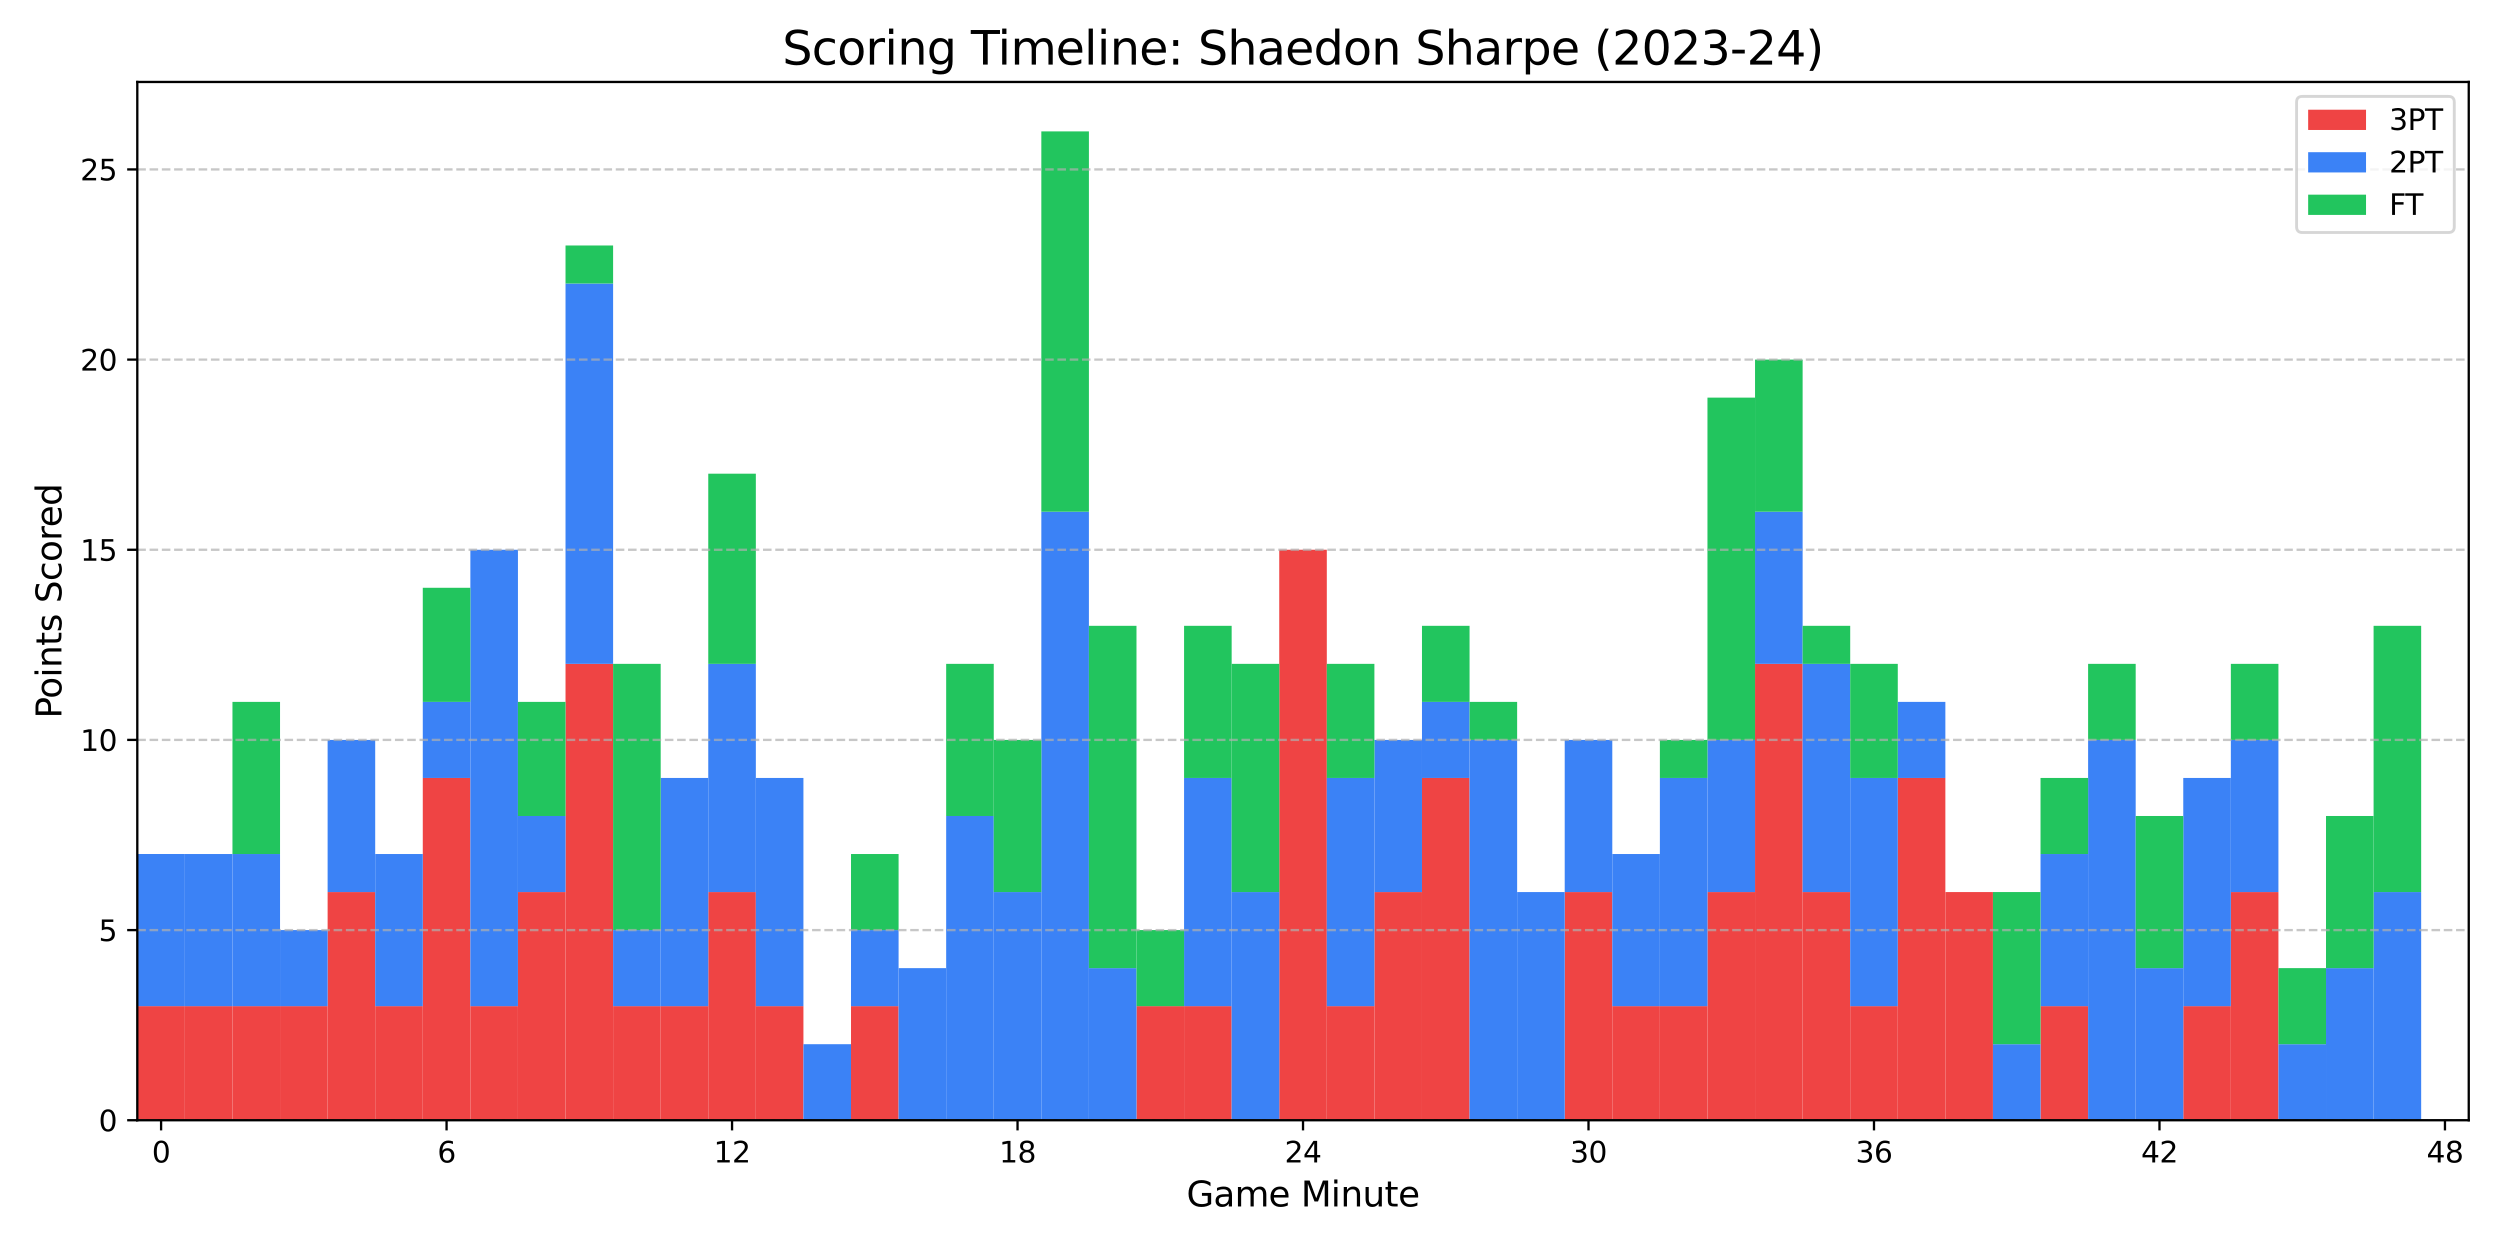 <?xml version="1.0" encoding="utf-8" standalone="no"?>
<!DOCTYPE svg PUBLIC "-//W3C//DTD SVG 1.1//EN"
  "http://www.w3.org/Graphics/SVG/1.1/DTD/svg11.dtd">
<svg xmlns:xlink="http://www.w3.org/1999/xlink" width="864pt" height="432pt" viewBox="0 0 864 432" xmlns="http://www.w3.org/2000/svg" version="1.1">
 <defs>
  <style type="text/css">*{stroke-linejoin: round; stroke-linecap: butt}</style>
 </defs>
 <g id="figure_1">
  <g id="patch_1">
   <path d="M 0 432 
L 864 432 
L 864 0 
L 0 0 
z
" style="fill: #ffffff"/>
  </g>
  <g id="axes_1">
   <g id="patch_2">
    <path d="M 47.45 387.16 
L 853.2 387.16 
L 853.2 28.32 
L 47.45 28.32 
z
" style="fill: #ffffff"/>
   </g>
   <g id="patch_3">
    <path d="M 47.45 387.16 
L 63.894 387.16 
L 63.894 347.727 
L 47.45 347.727 
z
" clip-path="url(#pdfec494633)" style="fill: #ef4444"/>
   </g>
   <g id="patch_4">
    <path d="M 63.894 387.16 
L 80.338 387.16 
L 80.338 347.727 
L 63.894 347.727 
z
" clip-path="url(#pdfec494633)" style="fill: #ef4444"/>
   </g>
   <g id="patch_5">
    <path d="M 80.338 387.16 
L 96.782 387.16 
L 96.782 347.727 
L 80.338 347.727 
z
" clip-path="url(#pdfec494633)" style="fill: #ef4444"/>
   </g>
   <g id="patch_6">
    <path d="M 96.782 387.16 
L 113.226 387.16 
L 113.226 347.727 
L 96.782 347.727 
z
" clip-path="url(#pdfec494633)" style="fill: #ef4444"/>
   </g>
   <g id="patch_7">
    <path d="M 113.226 387.16 
L 129.669 387.16 
L 129.669 308.294 
L 113.226 308.294 
z
" clip-path="url(#pdfec494633)" style="fill: #ef4444"/>
   </g>
   <g id="patch_8">
    <path d="M 129.669 387.16 
L 146.113 387.16 
L 146.113 347.727 
L 129.669 347.727 
z
" clip-path="url(#pdfec494633)" style="fill: #ef4444"/>
   </g>
   <g id="patch_9">
    <path d="M 146.113 387.16 
L 162.557 387.16 
L 162.557 268.861 
L 146.113 268.861 
z
" clip-path="url(#pdfec494633)" style="fill: #ef4444"/>
   </g>
   <g id="patch_10">
    <path d="M 162.557 387.16 
L 179.001 387.16 
L 179.001 347.727 
L 162.557 347.727 
z
" clip-path="url(#pdfec494633)" style="fill: #ef4444"/>
   </g>
   <g id="patch_11">
    <path d="M 179.001 387.16 
L 195.445 387.16 
L 195.445 308.294 
L 179.001 308.294 
z
" clip-path="url(#pdfec494633)" style="fill: #ef4444"/>
   </g>
   <g id="patch_12">
    <path d="M 195.445 387.16 
L 211.889 387.16 
L 211.889 229.428 
L 195.445 229.428 
z
" clip-path="url(#pdfec494633)" style="fill: #ef4444"/>
   </g>
   <g id="patch_13">
    <path d="M 211.889 387.16 
L 228.333 387.16 
L 228.333 347.727 
L 211.889 347.727 
z
" clip-path="url(#pdfec494633)" style="fill: #ef4444"/>
   </g>
   <g id="patch_14">
    <path d="M 228.333 387.16 
L 244.777 387.16 
L 244.777 347.727 
L 228.333 347.727 
z
" clip-path="url(#pdfec494633)" style="fill: #ef4444"/>
   </g>
   <g id="patch_15">
    <path d="M 244.777 387.16 
L 261.22 387.16 
L 261.22 308.294 
L 244.777 308.294 
z
" clip-path="url(#pdfec494633)" style="fill: #ef4444"/>
   </g>
   <g id="patch_16">
    <path d="M 261.22 387.16 
L 277.664 387.16 
L 277.664 347.727 
L 261.22 347.727 
z
" clip-path="url(#pdfec494633)" style="fill: #ef4444"/>
   </g>
   <g id="patch_17">
    <path d="M 277.664 387.16 
L 294.108 387.16 
L 294.108 387.16 
L 277.664 387.16 
z
" clip-path="url(#pdfec494633)" style="fill: #ef4444"/>
   </g>
   <g id="patch_18">
    <path d="M 294.108 387.16 
L 310.552 387.16 
L 310.552 347.727 
L 294.108 347.727 
z
" clip-path="url(#pdfec494633)" style="fill: #ef4444"/>
   </g>
   <g id="patch_19">
    <path d="M 310.552 387.16 
L 326.996 387.16 
L 326.996 387.16 
L 310.552 387.16 
z
" clip-path="url(#pdfec494633)" style="fill: #ef4444"/>
   </g>
   <g id="patch_20">
    <path d="M 326.996 387.16 
L 343.44 387.16 
L 343.44 387.16 
L 326.996 387.16 
z
" clip-path="url(#pdfec494633)" style="fill: #ef4444"/>
   </g>
   <g id="patch_21">
    <path d="M 343.44 387.16 
L 359.884 387.16 
L 359.884 387.16 
L 343.44 387.16 
z
" clip-path="url(#pdfec494633)" style="fill: #ef4444"/>
   </g>
   <g id="patch_22">
    <path d="M 359.884 387.16 
L 376.328 387.16 
L 376.328 387.16 
L 359.884 387.16 
z
" clip-path="url(#pdfec494633)" style="fill: #ef4444"/>
   </g>
   <g id="patch_23">
    <path d="M 376.328 387.16 
L 392.771 387.16 
L 392.771 387.16 
L 376.328 387.16 
z
" clip-path="url(#pdfec494633)" style="fill: #ef4444"/>
   </g>
   <g id="patch_24">
    <path d="M 392.771 387.16 
L 409.215 387.16 
L 409.215 347.727 
L 392.771 347.727 
z
" clip-path="url(#pdfec494633)" style="fill: #ef4444"/>
   </g>
   <g id="patch_25">
    <path d="M 409.215 387.16 
L 425.659 387.16 
L 425.659 347.727 
L 409.215 347.727 
z
" clip-path="url(#pdfec494633)" style="fill: #ef4444"/>
   </g>
   <g id="patch_26">
    <path d="M 425.659 387.16 
L 442.103 387.16 
L 442.103 387.16 
L 425.659 387.16 
z
" clip-path="url(#pdfec494633)" style="fill: #ef4444"/>
   </g>
   <g id="patch_27">
    <path d="M 442.103 387.16 
L 458.547 387.16 
L 458.547 189.995 
L 442.103 189.995 
z
" clip-path="url(#pdfec494633)" style="fill: #ef4444"/>
   </g>
   <g id="patch_28">
    <path d="M 458.547 387.16 
L 474.991 387.16 
L 474.991 347.727 
L 458.547 347.727 
z
" clip-path="url(#pdfec494633)" style="fill: #ef4444"/>
   </g>
   <g id="patch_29">
    <path d="M 474.991 387.16 
L 491.435 387.16 
L 491.435 308.294 
L 474.991 308.294 
z
" clip-path="url(#pdfec494633)" style="fill: #ef4444"/>
   </g>
   <g id="patch_30">
    <path d="M 491.435 387.16 
L 507.879 387.16 
L 507.879 268.861 
L 491.435 268.861 
z
" clip-path="url(#pdfec494633)" style="fill: #ef4444"/>
   </g>
   <g id="patch_31">
    <path d="M 507.879 387.16 
L 524.322 387.16 
L 524.322 387.16 
L 507.879 387.16 
z
" clip-path="url(#pdfec494633)" style="fill: #ef4444"/>
   </g>
   <g id="patch_32">
    <path d="M 524.322 387.16 
L 540.766 387.16 
L 540.766 387.16 
L 524.322 387.16 
z
" clip-path="url(#pdfec494633)" style="fill: #ef4444"/>
   </g>
   <g id="patch_33">
    <path d="M 540.766 387.16 
L 557.21 387.16 
L 557.21 308.294 
L 540.766 308.294 
z
" clip-path="url(#pdfec494633)" style="fill: #ef4444"/>
   </g>
   <g id="patch_34">
    <path d="M 557.21 387.16 
L 573.654 387.16 
L 573.654 347.727 
L 557.21 347.727 
z
" clip-path="url(#pdfec494633)" style="fill: #ef4444"/>
   </g>
   <g id="patch_35">
    <path d="M 573.654 387.16 
L 590.098 387.16 
L 590.098 347.727 
L 573.654 347.727 
z
" clip-path="url(#pdfec494633)" style="fill: #ef4444"/>
   </g>
   <g id="patch_36">
    <path d="M 590.098 387.16 
L 606.542 387.16 
L 606.542 308.294 
L 590.098 308.294 
z
" clip-path="url(#pdfec494633)" style="fill: #ef4444"/>
   </g>
   <g id="patch_37">
    <path d="M 606.542 387.16 
L 622.986 387.16 
L 622.986 229.428 
L 606.542 229.428 
z
" clip-path="url(#pdfec494633)" style="fill: #ef4444"/>
   </g>
   <g id="patch_38">
    <path d="M 622.986 387.16 
L 639.43 387.16 
L 639.43 308.294 
L 622.986 308.294 
z
" clip-path="url(#pdfec494633)" style="fill: #ef4444"/>
   </g>
   <g id="patch_39">
    <path d="M 639.43 387.16 
L 655.873 387.16 
L 655.873 347.727 
L 639.43 347.727 
z
" clip-path="url(#pdfec494633)" style="fill: #ef4444"/>
   </g>
   <g id="patch_40">
    <path d="M 655.873 387.16 
L 672.317 387.16 
L 672.317 268.861 
L 655.873 268.861 
z
" clip-path="url(#pdfec494633)" style="fill: #ef4444"/>
   </g>
   <g id="patch_41">
    <path d="M 672.317 387.16 
L 688.761 387.16 
L 688.761 308.294 
L 672.317 308.294 
z
" clip-path="url(#pdfec494633)" style="fill: #ef4444"/>
   </g>
   <g id="patch_42">
    <path d="M 688.761 387.16 
L 705.205 387.16 
L 705.205 387.16 
L 688.761 387.16 
z
" clip-path="url(#pdfec494633)" style="fill: #ef4444"/>
   </g>
   <g id="patch_43">
    <path d="M 705.205 387.16 
L 721.649 387.16 
L 721.649 347.727 
L 705.205 347.727 
z
" clip-path="url(#pdfec494633)" style="fill: #ef4444"/>
   </g>
   <g id="patch_44">
    <path d="M 721.649 387.16 
L 738.093 387.16 
L 738.093 387.16 
L 721.649 387.16 
z
" clip-path="url(#pdfec494633)" style="fill: #ef4444"/>
   </g>
   <g id="patch_45">
    <path d="M 738.093 387.16 
L 754.537 387.16 
L 754.537 387.16 
L 738.093 387.16 
z
" clip-path="url(#pdfec494633)" style="fill: #ef4444"/>
   </g>
   <g id="patch_46">
    <path d="M 754.537 387.16 
L 770.981 387.16 
L 770.981 347.727 
L 754.537 347.727 
z
" clip-path="url(#pdfec494633)" style="fill: #ef4444"/>
   </g>
   <g id="patch_47">
    <path d="M 770.981 387.16 
L 787.424 387.16 
L 787.424 308.294 
L 770.981 308.294 
z
" clip-path="url(#pdfec494633)" style="fill: #ef4444"/>
   </g>
   <g id="patch_48">
    <path d="M 787.424 387.16 
L 803.868 387.16 
L 803.868 387.16 
L 787.424 387.16 
z
" clip-path="url(#pdfec494633)" style="fill: #ef4444"/>
   </g>
   <g id="patch_49">
    <path d="M 803.868 387.16 
L 820.312 387.16 
L 820.312 387.16 
L 803.868 387.16 
z
" clip-path="url(#pdfec494633)" style="fill: #ef4444"/>
   </g>
   <g id="patch_50">
    <path d="M 820.312 387.16 
L 836.756 387.16 
L 836.756 387.16 
L 820.312 387.16 
z
" clip-path="url(#pdfec494633)" style="fill: #ef4444"/>
   </g>
   <g id="patch_51">
    <path d="M 47.45 347.727 
L 63.894 347.727 
L 63.894 295.15 
L 47.45 295.15 
z
" clip-path="url(#pdfec494633)" style="fill: #3b82f6"/>
   </g>
   <g id="patch_52">
    <path d="M 63.894 347.727 
L 80.338 347.727 
L 80.338 295.15 
L 63.894 295.15 
z
" clip-path="url(#pdfec494633)" style="fill: #3b82f6"/>
   </g>
   <g id="patch_53">
    <path d="M 80.338 347.727 
L 96.782 347.727 
L 96.782 295.15 
L 80.338 295.15 
z
" clip-path="url(#pdfec494633)" style="fill: #3b82f6"/>
   </g>
   <g id="patch_54">
    <path d="M 96.782 347.727 
L 113.226 347.727 
L 113.226 321.438 
L 96.782 321.438 
z
" clip-path="url(#pdfec494633)" style="fill: #3b82f6"/>
   </g>
   <g id="patch_55">
    <path d="M 113.226 308.294 
L 129.669 308.294 
L 129.669 255.717 
L 113.226 255.717 
z
" clip-path="url(#pdfec494633)" style="fill: #3b82f6"/>
   </g>
   <g id="patch_56">
    <path d="M 129.669 347.727 
L 146.113 347.727 
L 146.113 295.15 
L 129.669 295.15 
z
" clip-path="url(#pdfec494633)" style="fill: #3b82f6"/>
   </g>
   <g id="patch_57">
    <path d="M 146.113 268.861 
L 162.557 268.861 
L 162.557 242.572 
L 146.113 242.572 
z
" clip-path="url(#pdfec494633)" style="fill: #3b82f6"/>
   </g>
   <g id="patch_58">
    <path d="M 162.557 347.727 
L 179.001 347.727 
L 179.001 189.995 
L 162.557 189.995 
z
" clip-path="url(#pdfec494633)" style="fill: #3b82f6"/>
   </g>
   <g id="patch_59">
    <path d="M 179.001 308.294 
L 195.445 308.294 
L 195.445 282.005 
L 179.001 282.005 
z
" clip-path="url(#pdfec494633)" style="fill: #3b82f6"/>
   </g>
   <g id="patch_60">
    <path d="M 195.445 229.428 
L 211.889 229.428 
L 211.889 97.985 
L 195.445 97.985 
z
" clip-path="url(#pdfec494633)" style="fill: #3b82f6"/>
   </g>
   <g id="patch_61">
    <path d="M 211.889 347.727 
L 228.333 347.727 
L 228.333 321.438 
L 211.889 321.438 
z
" clip-path="url(#pdfec494633)" style="fill: #3b82f6"/>
   </g>
   <g id="patch_62">
    <path d="M 228.333 347.727 
L 244.777 347.727 
L 244.777 268.861 
L 228.333 268.861 
z
" clip-path="url(#pdfec494633)" style="fill: #3b82f6"/>
   </g>
   <g id="patch_63">
    <path d="M 244.777 308.294 
L 261.22 308.294 
L 261.22 229.428 
L 244.777 229.428 
z
" clip-path="url(#pdfec494633)" style="fill: #3b82f6"/>
   </g>
   <g id="patch_64">
    <path d="M 261.22 347.727 
L 277.664 347.727 
L 277.664 268.861 
L 261.22 268.861 
z
" clip-path="url(#pdfec494633)" style="fill: #3b82f6"/>
   </g>
   <g id="patch_65">
    <path d="M 277.664 387.16 
L 294.108 387.16 
L 294.108 360.871 
L 277.664 360.871 
z
" clip-path="url(#pdfec494633)" style="fill: #3b82f6"/>
   </g>
   <g id="patch_66">
    <path d="M 294.108 347.727 
L 310.552 347.727 
L 310.552 321.438 
L 294.108 321.438 
z
" clip-path="url(#pdfec494633)" style="fill: #3b82f6"/>
   </g>
   <g id="patch_67">
    <path d="M 310.552 387.16 
L 326.996 387.16 
L 326.996 334.583 
L 310.552 334.583 
z
" clip-path="url(#pdfec494633)" style="fill: #3b82f6"/>
   </g>
   <g id="patch_68">
    <path d="M 326.996 387.16 
L 343.44 387.16 
L 343.44 282.005 
L 326.996 282.005 
z
" clip-path="url(#pdfec494633)" style="fill: #3b82f6"/>
   </g>
   <g id="patch_69">
    <path d="M 343.44 387.16 
L 359.884 387.16 
L 359.884 308.294 
L 343.44 308.294 
z
" clip-path="url(#pdfec494633)" style="fill: #3b82f6"/>
   </g>
   <g id="patch_70">
    <path d="M 359.884 387.16 
L 376.328 387.16 
L 376.328 176.851 
L 359.884 176.851 
z
" clip-path="url(#pdfec494633)" style="fill: #3b82f6"/>
   </g>
   <g id="patch_71">
    <path d="M 376.328 387.16 
L 392.771 387.16 
L 392.771 334.583 
L 376.328 334.583 
z
" clip-path="url(#pdfec494633)" style="fill: #3b82f6"/>
   </g>
   <g id="patch_72">
    <path d="M 392.771 347.727 
L 409.215 347.727 
L 409.215 347.727 
L 392.771 347.727 
z
" clip-path="url(#pdfec494633)" style="fill: #3b82f6"/>
   </g>
   <g id="patch_73">
    <path d="M 409.215 347.727 
L 425.659 347.727 
L 425.659 268.861 
L 409.215 268.861 
z
" clip-path="url(#pdfec494633)" style="fill: #3b82f6"/>
   </g>
   <g id="patch_74">
    <path d="M 425.659 387.16 
L 442.103 387.16 
L 442.103 308.294 
L 425.659 308.294 
z
" clip-path="url(#pdfec494633)" style="fill: #3b82f6"/>
   </g>
   <g id="patch_75">
    <path d="M 442.103 189.995 
L 458.547 189.995 
L 458.547 189.995 
L 442.103 189.995 
z
" clip-path="url(#pdfec494633)" style="fill: #3b82f6"/>
   </g>
   <g id="patch_76">
    <path d="M 458.547 347.727 
L 474.991 347.727 
L 474.991 268.861 
L 458.547 268.861 
z
" clip-path="url(#pdfec494633)" style="fill: #3b82f6"/>
   </g>
   <g id="patch_77">
    <path d="M 474.991 308.294 
L 491.435 308.294 
L 491.435 255.717 
L 474.991 255.717 
z
" clip-path="url(#pdfec494633)" style="fill: #3b82f6"/>
   </g>
   <g id="patch_78">
    <path d="M 491.435 268.861 
L 507.879 268.861 
L 507.879 242.572 
L 491.435 242.572 
z
" clip-path="url(#pdfec494633)" style="fill: #3b82f6"/>
   </g>
   <g id="patch_79">
    <path d="M 507.879 387.16 
L 524.322 387.16 
L 524.322 255.717 
L 507.879 255.717 
z
" clip-path="url(#pdfec494633)" style="fill: #3b82f6"/>
   </g>
   <g id="patch_80">
    <path d="M 524.322 387.16 
L 540.766 387.16 
L 540.766 308.294 
L 524.322 308.294 
z
" clip-path="url(#pdfec494633)" style="fill: #3b82f6"/>
   </g>
   <g id="patch_81">
    <path d="M 540.766 308.294 
L 557.21 308.294 
L 557.21 255.717 
L 540.766 255.717 
z
" clip-path="url(#pdfec494633)" style="fill: #3b82f6"/>
   </g>
   <g id="patch_82">
    <path d="M 557.21 347.727 
L 573.654 347.727 
L 573.654 295.15 
L 557.21 295.15 
z
" clip-path="url(#pdfec494633)" style="fill: #3b82f6"/>
   </g>
   <g id="patch_83">
    <path d="M 573.654 347.727 
L 590.098 347.727 
L 590.098 268.861 
L 573.654 268.861 
z
" clip-path="url(#pdfec494633)" style="fill: #3b82f6"/>
   </g>
   <g id="patch_84">
    <path d="M 590.098 308.294 
L 606.542 308.294 
L 606.542 255.717 
L 590.098 255.717 
z
" clip-path="url(#pdfec494633)" style="fill: #3b82f6"/>
   </g>
   <g id="patch_85">
    <path d="M 606.542 229.428 
L 622.986 229.428 
L 622.986 176.851 
L 606.542 176.851 
z
" clip-path="url(#pdfec494633)" style="fill: #3b82f6"/>
   </g>
   <g id="patch_86">
    <path d="M 622.986 308.294 
L 639.43 308.294 
L 639.43 229.428 
L 622.986 229.428 
z
" clip-path="url(#pdfec494633)" style="fill: #3b82f6"/>
   </g>
   <g id="patch_87">
    <path d="M 639.43 347.727 
L 655.873 347.727 
L 655.873 268.861 
L 639.43 268.861 
z
" clip-path="url(#pdfec494633)" style="fill: #3b82f6"/>
   </g>
   <g id="patch_88">
    <path d="M 655.873 268.861 
L 672.317 268.861 
L 672.317 242.572 
L 655.873 242.572 
z
" clip-path="url(#pdfec494633)" style="fill: #3b82f6"/>
   </g>
   <g id="patch_89">
    <path d="M 672.317 308.294 
L 688.761 308.294 
L 688.761 308.294 
L 672.317 308.294 
z
" clip-path="url(#pdfec494633)" style="fill: #3b82f6"/>
   </g>
   <g id="patch_90">
    <path d="M 688.761 387.16 
L 705.205 387.16 
L 705.205 360.871 
L 688.761 360.871 
z
" clip-path="url(#pdfec494633)" style="fill: #3b82f6"/>
   </g>
   <g id="patch_91">
    <path d="M 705.205 347.727 
L 721.649 347.727 
L 721.649 295.15 
L 705.205 295.15 
z
" clip-path="url(#pdfec494633)" style="fill: #3b82f6"/>
   </g>
   <g id="patch_92">
    <path d="M 721.649 387.16 
L 738.093 387.16 
L 738.093 255.717 
L 721.649 255.717 
z
" clip-path="url(#pdfec494633)" style="fill: #3b82f6"/>
   </g>
   <g id="patch_93">
    <path d="M 738.093 387.16 
L 754.537 387.16 
L 754.537 334.583 
L 738.093 334.583 
z
" clip-path="url(#pdfec494633)" style="fill: #3b82f6"/>
   </g>
   <g id="patch_94">
    <path d="M 754.537 347.727 
L 770.981 347.727 
L 770.981 268.861 
L 754.537 268.861 
z
" clip-path="url(#pdfec494633)" style="fill: #3b82f6"/>
   </g>
   <g id="patch_95">
    <path d="M 770.981 308.294 
L 787.424 308.294 
L 787.424 255.717 
L 770.981 255.717 
z
" clip-path="url(#pdfec494633)" style="fill: #3b82f6"/>
   </g>
   <g id="patch_96">
    <path d="M 787.424 387.16 
L 803.868 387.16 
L 803.868 360.871 
L 787.424 360.871 
z
" clip-path="url(#pdfec494633)" style="fill: #3b82f6"/>
   </g>
   <g id="patch_97">
    <path d="M 803.868 387.16 
L 820.312 387.16 
L 820.312 334.583 
L 803.868 334.583 
z
" clip-path="url(#pdfec494633)" style="fill: #3b82f6"/>
   </g>
   <g id="patch_98">
    <path d="M 820.312 387.16 
L 836.756 387.16 
L 836.756 308.294 
L 820.312 308.294 
z
" clip-path="url(#pdfec494633)" style="fill: #3b82f6"/>
   </g>
   <g id="patch_99">
    <path d="M 47.45 295.15 
L 63.894 295.15 
L 63.894 295.15 
L 47.45 295.15 
z
" clip-path="url(#pdfec494633)" style="fill: #22c55e"/>
   </g>
   <g id="patch_100">
    <path d="M 63.894 295.15 
L 80.338 295.15 
L 80.338 295.15 
L 63.894 295.15 
z
" clip-path="url(#pdfec494633)" style="fill: #22c55e"/>
   </g>
   <g id="patch_101">
    <path d="M 80.338 295.15 
L 96.782 295.15 
L 96.782 242.572 
L 80.338 242.572 
z
" clip-path="url(#pdfec494633)" style="fill: #22c55e"/>
   </g>
   <g id="patch_102">
    <path d="M 96.782 321.438 
L 113.226 321.438 
L 113.226 321.438 
L 96.782 321.438 
z
" clip-path="url(#pdfec494633)" style="fill: #22c55e"/>
   </g>
   <g id="patch_103">
    <path d="M 113.226 255.717 
L 129.669 255.717 
L 129.669 255.717 
L 113.226 255.717 
z
" clip-path="url(#pdfec494633)" style="fill: #22c55e"/>
   </g>
   <g id="patch_104">
    <path d="M 129.669 295.15 
L 146.113 295.15 
L 146.113 295.15 
L 129.669 295.15 
z
" clip-path="url(#pdfec494633)" style="fill: #22c55e"/>
   </g>
   <g id="patch_105">
    <path d="M 146.113 242.572 
L 162.557 242.572 
L 162.557 203.139 
L 146.113 203.139 
z
" clip-path="url(#pdfec494633)" style="fill: #22c55e"/>
   </g>
   <g id="patch_106">
    <path d="M 162.557 189.995 
L 179.001 189.995 
L 179.001 189.995 
L 162.557 189.995 
z
" clip-path="url(#pdfec494633)" style="fill: #22c55e"/>
   </g>
   <g id="patch_107">
    <path d="M 179.001 282.005 
L 195.445 282.005 
L 195.445 242.572 
L 179.001 242.572 
z
" clip-path="url(#pdfec494633)" style="fill: #22c55e"/>
   </g>
   <g id="patch_108">
    <path d="M 195.445 97.985 
L 211.889 97.985 
L 211.889 84.841 
L 195.445 84.841 
z
" clip-path="url(#pdfec494633)" style="fill: #22c55e"/>
   </g>
   <g id="patch_109">
    <path d="M 211.889 321.438 
L 228.333 321.438 
L 228.333 229.428 
L 211.889 229.428 
z
" clip-path="url(#pdfec494633)" style="fill: #22c55e"/>
   </g>
   <g id="patch_110">
    <path d="M 228.333 268.861 
L 244.777 268.861 
L 244.777 268.861 
L 228.333 268.861 
z
" clip-path="url(#pdfec494633)" style="fill: #22c55e"/>
   </g>
   <g id="patch_111">
    <path d="M 244.777 229.428 
L 261.22 229.428 
L 261.22 163.707 
L 244.777 163.707 
z
" clip-path="url(#pdfec494633)" style="fill: #22c55e"/>
   </g>
   <g id="patch_112">
    <path d="M 261.22 268.861 
L 277.664 268.861 
L 277.664 268.861 
L 261.22 268.861 
z
" clip-path="url(#pdfec494633)" style="fill: #22c55e"/>
   </g>
   <g id="patch_113">
    <path d="M 277.664 360.871 
L 294.108 360.871 
L 294.108 360.871 
L 277.664 360.871 
z
" clip-path="url(#pdfec494633)" style="fill: #22c55e"/>
   </g>
   <g id="patch_114">
    <path d="M 294.108 321.438 
L 310.552 321.438 
L 310.552 295.15 
L 294.108 295.15 
z
" clip-path="url(#pdfec494633)" style="fill: #22c55e"/>
   </g>
   <g id="patch_115">
    <path d="M 310.552 334.583 
L 326.996 334.583 
L 326.996 334.583 
L 310.552 334.583 
z
" clip-path="url(#pdfec494633)" style="fill: #22c55e"/>
   </g>
   <g id="patch_116">
    <path d="M 326.996 282.005 
L 343.44 282.005 
L 343.44 229.428 
L 326.996 229.428 
z
" clip-path="url(#pdfec494633)" style="fill: #22c55e"/>
   </g>
   <g id="patch_117">
    <path d="M 343.44 308.294 
L 359.884 308.294 
L 359.884 255.717 
L 343.44 255.717 
z
" clip-path="url(#pdfec494633)" style="fill: #22c55e"/>
   </g>
   <g id="patch_118">
    <path d="M 359.884 176.851 
L 376.328 176.851 
L 376.328 45.408 
L 359.884 45.408 
z
" clip-path="url(#pdfec494633)" style="fill: #22c55e"/>
   </g>
   <g id="patch_119">
    <path d="M 376.328 334.583 
L 392.771 334.583 
L 392.771 216.284 
L 376.328 216.284 
z
" clip-path="url(#pdfec494633)" style="fill: #22c55e"/>
   </g>
   <g id="patch_120">
    <path d="M 392.771 347.727 
L 409.215 347.727 
L 409.215 321.438 
L 392.771 321.438 
z
" clip-path="url(#pdfec494633)" style="fill: #22c55e"/>
   </g>
   <g id="patch_121">
    <path d="M 409.215 268.861 
L 425.659 268.861 
L 425.659 216.284 
L 409.215 216.284 
z
" clip-path="url(#pdfec494633)" style="fill: #22c55e"/>
   </g>
   <g id="patch_122">
    <path d="M 425.659 308.294 
L 442.103 308.294 
L 442.103 229.428 
L 425.659 229.428 
z
" clip-path="url(#pdfec494633)" style="fill: #22c55e"/>
   </g>
   <g id="patch_123">
    <path d="M 442.103 189.995 
L 458.547 189.995 
L 458.547 189.995 
L 442.103 189.995 
z
" clip-path="url(#pdfec494633)" style="fill: #22c55e"/>
   </g>
   <g id="patch_124">
    <path d="M 458.547 268.861 
L 474.991 268.861 
L 474.991 229.428 
L 458.547 229.428 
z
" clip-path="url(#pdfec494633)" style="fill: #22c55e"/>
   </g>
   <g id="patch_125">
    <path d="M 474.991 255.717 
L 491.435 255.717 
L 491.435 255.717 
L 474.991 255.717 
z
" clip-path="url(#pdfec494633)" style="fill: #22c55e"/>
   </g>
   <g id="patch_126">
    <path d="M 491.435 242.572 
L 507.879 242.572 
L 507.879 216.284 
L 491.435 216.284 
z
" clip-path="url(#pdfec494633)" style="fill: #22c55e"/>
   </g>
   <g id="patch_127">
    <path d="M 507.879 255.717 
L 524.322 255.717 
L 524.322 242.572 
L 507.879 242.572 
z
" clip-path="url(#pdfec494633)" style="fill: #22c55e"/>
   </g>
   <g id="patch_128">
    <path d="M 524.322 308.294 
L 540.766 308.294 
L 540.766 308.294 
L 524.322 308.294 
z
" clip-path="url(#pdfec494633)" style="fill: #22c55e"/>
   </g>
   <g id="patch_129">
    <path d="M 540.766 255.717 
L 557.21 255.717 
L 557.21 255.717 
L 540.766 255.717 
z
" clip-path="url(#pdfec494633)" style="fill: #22c55e"/>
   </g>
   <g id="patch_130">
    <path d="M 557.21 295.15 
L 573.654 295.15 
L 573.654 295.15 
L 557.21 295.15 
z
" clip-path="url(#pdfec494633)" style="fill: #22c55e"/>
   </g>
   <g id="patch_131">
    <path d="M 573.654 268.861 
L 590.098 268.861 
L 590.098 255.717 
L 573.654 255.717 
z
" clip-path="url(#pdfec494633)" style="fill: #22c55e"/>
   </g>
   <g id="patch_132">
    <path d="M 590.098 255.717 
L 606.542 255.717 
L 606.542 137.418 
L 590.098 137.418 
z
" clip-path="url(#pdfec494633)" style="fill: #22c55e"/>
   </g>
   <g id="patch_133">
    <path d="M 606.542 176.851 
L 622.986 176.851 
L 622.986 124.274 
L 606.542 124.274 
z
" clip-path="url(#pdfec494633)" style="fill: #22c55e"/>
   </g>
   <g id="patch_134">
    <path d="M 622.986 229.428 
L 639.43 229.428 
L 639.43 216.284 
L 622.986 216.284 
z
" clip-path="url(#pdfec494633)" style="fill: #22c55e"/>
   </g>
   <g id="patch_135">
    <path d="M 639.43 268.861 
L 655.873 268.861 
L 655.873 229.428 
L 639.43 229.428 
z
" clip-path="url(#pdfec494633)" style="fill: #22c55e"/>
   </g>
   <g id="patch_136">
    <path d="M 655.873 242.572 
L 672.317 242.572 
L 672.317 242.572 
L 655.873 242.572 
z
" clip-path="url(#pdfec494633)" style="fill: #22c55e"/>
   </g>
   <g id="patch_137">
    <path d="M 672.317 308.294 
L 688.761 308.294 
L 688.761 308.294 
L 672.317 308.294 
z
" clip-path="url(#pdfec494633)" style="fill: #22c55e"/>
   </g>
   <g id="patch_138">
    <path d="M 688.761 360.871 
L 705.205 360.871 
L 705.205 308.294 
L 688.761 308.294 
z
" clip-path="url(#pdfec494633)" style="fill: #22c55e"/>
   </g>
   <g id="patch_139">
    <path d="M 705.205 295.15 
L 721.649 295.15 
L 721.649 268.861 
L 705.205 268.861 
z
" clip-path="url(#pdfec494633)" style="fill: #22c55e"/>
   </g>
   <g id="patch_140">
    <path d="M 721.649 255.717 
L 738.093 255.717 
L 738.093 229.428 
L 721.649 229.428 
z
" clip-path="url(#pdfec494633)" style="fill: #22c55e"/>
   </g>
   <g id="patch_141">
    <path d="M 738.093 334.583 
L 754.537 334.583 
L 754.537 282.005 
L 738.093 282.005 
z
" clip-path="url(#pdfec494633)" style="fill: #22c55e"/>
   </g>
   <g id="patch_142">
    <path d="M 754.537 268.861 
L 770.981 268.861 
L 770.981 268.861 
L 754.537 268.861 
z
" clip-path="url(#pdfec494633)" style="fill: #22c55e"/>
   </g>
   <g id="patch_143">
    <path d="M 770.981 255.717 
L 787.424 255.717 
L 787.424 229.428 
L 770.981 229.428 
z
" clip-path="url(#pdfec494633)" style="fill: #22c55e"/>
   </g>
   <g id="patch_144">
    <path d="M 787.424 360.871 
L 803.868 360.871 
L 803.868 334.583 
L 787.424 334.583 
z
" clip-path="url(#pdfec494633)" style="fill: #22c55e"/>
   </g>
   <g id="patch_145">
    <path d="M 803.868 334.583 
L 820.312 334.583 
L 820.312 282.005 
L 803.868 282.005 
z
" clip-path="url(#pdfec494633)" style="fill: #22c55e"/>
   </g>
   <g id="patch_146">
    <path d="M 820.312 308.294 
L 836.756 308.294 
L 836.756 216.284 
L 820.312 216.284 
z
" clip-path="url(#pdfec494633)" style="fill: #22c55e"/>
   </g>
   <g id="matplotlib.axis_1">
    <g id="xtick_1">
     <g id="line2d_1">
      <defs>
       <path id="mde6bfb5b78" d="M 0 0 
L 0 3.5 
" style="stroke: #000000; stroke-width: 0.8"/>
      </defs>
      <g>
       <use xlink:href="#mde6bfb5b78" x="55.672" y="387.16" style="stroke: #000000; stroke-width: 0.8"/>
      </g>
     </g>
     <g id="text_1">
      <!-- 0 -->
      <g transform="translate(52.491 401.758) scale(0.1 -0.1)">
       <defs>
        <path id="DejaVuSans-30" d="M 2034 4250 
Q 1547 4250 1301 3770 
Q 1056 3291 1056 2328 
Q 1056 1369 1301 889 
Q 1547 409 2034 409 
Q 2525 409 2770 889 
Q 3016 1369 3016 2328 
Q 3016 3291 2770 3770 
Q 2525 4250 2034 4250 
z
M 2034 4750 
Q 2819 4750 3233 4129 
Q 3647 3509 3647 2328 
Q 3647 1150 3233 529 
Q 2819 -91 2034 -91 
Q 1250 -91 836 529 
Q 422 1150 422 2328 
Q 422 3509 836 4129 
Q 1250 4750 2034 4750 
z
" transform="scale(0.016)"/>
       </defs>
       <use xlink:href="#DejaVuSans-30"/>
      </g>
     </g>
    </g>
    <g id="xtick_2">
     <g id="line2d_2">
      <g>
       <use xlink:href="#mde6bfb5b78" x="154.335" y="387.16" style="stroke: #000000; stroke-width: 0.8"/>
      </g>
     </g>
     <g id="text_2">
      <!-- 6 -->
      <g transform="translate(151.154 401.758) scale(0.1 -0.1)">
       <defs>
        <path id="DejaVuSans-36" d="M 2113 2584 
Q 1688 2584 1439 2293 
Q 1191 2003 1191 1497 
Q 1191 994 1439 701 
Q 1688 409 2113 409 
Q 2538 409 2786 701 
Q 3034 994 3034 1497 
Q 3034 2003 2786 2293 
Q 2538 2584 2113 2584 
z
M 3366 4563 
L 3366 3988 
Q 3128 4100 2886 4159 
Q 2644 4219 2406 4219 
Q 1781 4219 1451 3797 
Q 1122 3375 1075 2522 
Q 1259 2794 1537 2939 
Q 1816 3084 2150 3084 
Q 2853 3084 3261 2657 
Q 3669 2231 3669 1497 
Q 3669 778 3244 343 
Q 2819 -91 2113 -91 
Q 1303 -91 875 529 
Q 447 1150 447 2328 
Q 447 3434 972 4092 
Q 1497 4750 2381 4750 
Q 2619 4750 2861 4703 
Q 3103 4656 3366 4563 
z
" transform="scale(0.016)"/>
       </defs>
       <use xlink:href="#DejaVuSans-36"/>
      </g>
     </g>
    </g>
    <g id="xtick_3">
     <g id="line2d_3">
      <g>
       <use xlink:href="#mde6bfb5b78" x="252.998" y="387.16" style="stroke: #000000; stroke-width: 0.8"/>
      </g>
     </g>
     <g id="text_3">
      <!-- 12 -->
      <g transform="translate(246.636 401.758) scale(0.1 -0.1)">
       <defs>
        <path id="DejaVuSans-31" d="M 794 531 
L 1825 531 
L 1825 4091 
L 703 3866 
L 703 4441 
L 1819 4666 
L 2450 4666 
L 2450 531 
L 3481 531 
L 3481 0 
L 794 0 
L 794 531 
z
" transform="scale(0.016)"/>
        <path id="DejaVuSans-32" d="M 1228 531 
L 3431 531 
L 3431 0 
L 469 0 
L 469 531 
Q 828 903 1448 1529 
Q 2069 2156 2228 2338 
Q 2531 2678 2651 2914 
Q 2772 3150 2772 3378 
Q 2772 3750 2511 3984 
Q 2250 4219 1831 4219 
Q 1534 4219 1204 4116 
Q 875 4013 500 3803 
L 500 4441 
Q 881 4594 1212 4672 
Q 1544 4750 1819 4750 
Q 2544 4750 2975 4387 
Q 3406 4025 3406 3419 
Q 3406 3131 3298 2873 
Q 3191 2616 2906 2266 
Q 2828 2175 2409 1742 
Q 1991 1309 1228 531 
z
" transform="scale(0.016)"/>
       </defs>
       <use xlink:href="#DejaVuSans-31"/>
       <use xlink:href="#DejaVuSans-32" transform="translate(63.623 0)"/>
      </g>
     </g>
    </g>
    <g id="xtick_4">
     <g id="line2d_4">
      <g>
       <use xlink:href="#mde6bfb5b78" x="351.662" y="387.16" style="stroke: #000000; stroke-width: 0.8"/>
      </g>
     </g>
     <g id="text_4">
      <!-- 18 -->
      <g transform="translate(345.299 401.758) scale(0.1 -0.1)">
       <defs>
        <path id="DejaVuSans-38" d="M 2034 2216 
Q 1584 2216 1326 1975 
Q 1069 1734 1069 1313 
Q 1069 891 1326 650 
Q 1584 409 2034 409 
Q 2484 409 2743 651 
Q 3003 894 3003 1313 
Q 3003 1734 2745 1975 
Q 2488 2216 2034 2216 
z
M 1403 2484 
Q 997 2584 770 2862 
Q 544 3141 544 3541 
Q 544 4100 942 4425 
Q 1341 4750 2034 4750 
Q 2731 4750 3128 4425 
Q 3525 4100 3525 3541 
Q 3525 3141 3298 2862 
Q 3072 2584 2669 2484 
Q 3125 2378 3379 2068 
Q 3634 1759 3634 1313 
Q 3634 634 3220 271 
Q 2806 -91 2034 -91 
Q 1263 -91 848 271 
Q 434 634 434 1313 
Q 434 1759 690 2068 
Q 947 2378 1403 2484 
z
M 1172 3481 
Q 1172 3119 1398 2916 
Q 1625 2713 2034 2713 
Q 2441 2713 2670 2916 
Q 2900 3119 2900 3481 
Q 2900 3844 2670 4047 
Q 2441 4250 2034 4250 
Q 1625 4250 1398 4047 
Q 1172 3844 1172 3481 
z
" transform="scale(0.016)"/>
       </defs>
       <use xlink:href="#DejaVuSans-31"/>
       <use xlink:href="#DejaVuSans-38" transform="translate(63.623 0)"/>
      </g>
     </g>
    </g>
    <g id="xtick_5">
     <g id="line2d_5">
      <g>
       <use xlink:href="#mde6bfb5b78" x="450.325" y="387.16" style="stroke: #000000; stroke-width: 0.8"/>
      </g>
     </g>
     <g id="text_5">
      <!-- 24 -->
      <g transform="translate(443.962 401.758) scale(0.1 -0.1)">
       <defs>
        <path id="DejaVuSans-34" d="M 2419 4116 
L 825 1625 
L 2419 1625 
L 2419 4116 
z
M 2253 4666 
L 3047 4666 
L 3047 1625 
L 3713 1625 
L 3713 1100 
L 3047 1100 
L 3047 0 
L 2419 0 
L 2419 1100 
L 313 1100 
L 313 1709 
L 2253 4666 
z
" transform="scale(0.016)"/>
       </defs>
       <use xlink:href="#DejaVuSans-32"/>
       <use xlink:href="#DejaVuSans-34" transform="translate(63.623 0)"/>
      </g>
     </g>
    </g>
    <g id="xtick_6">
     <g id="line2d_6">
      <g>
       <use xlink:href="#mde6bfb5b78" x="548.988" y="387.16" style="stroke: #000000; stroke-width: 0.8"/>
      </g>
     </g>
     <g id="text_6">
      <!-- 30 -->
      <g transform="translate(542.626 401.758) scale(0.1 -0.1)">
       <defs>
        <path id="DejaVuSans-33" d="M 2597 2516 
Q 3050 2419 3304 2112 
Q 3559 1806 3559 1356 
Q 3559 666 3084 287 
Q 2609 -91 1734 -91 
Q 1441 -91 1130 -33 
Q 819 25 488 141 
L 488 750 
Q 750 597 1062 519 
Q 1375 441 1716 441 
Q 2309 441 2620 675 
Q 2931 909 2931 1356 
Q 2931 1769 2642 2001 
Q 2353 2234 1838 2234 
L 1294 2234 
L 1294 2753 
L 1863 2753 
Q 2328 2753 2575 2939 
Q 2822 3125 2822 3475 
Q 2822 3834 2567 4026 
Q 2313 4219 1838 4219 
Q 1578 4219 1281 4162 
Q 984 4106 628 3988 
L 628 4550 
Q 988 4650 1302 4700 
Q 1616 4750 1894 4750 
Q 2613 4750 3031 4423 
Q 3450 4097 3450 3541 
Q 3450 3153 3228 2886 
Q 3006 2619 2597 2516 
z
" transform="scale(0.016)"/>
       </defs>
       <use xlink:href="#DejaVuSans-33"/>
       <use xlink:href="#DejaVuSans-30" transform="translate(63.623 0)"/>
      </g>
     </g>
    </g>
    <g id="xtick_7">
     <g id="line2d_7">
      <g>
       <use xlink:href="#mde6bfb5b78" x="647.652" y="387.16" style="stroke: #000000; stroke-width: 0.8"/>
      </g>
     </g>
     <g id="text_7">
      <!-- 36 -->
      <g transform="translate(641.289 401.758) scale(0.1 -0.1)">
       <use xlink:href="#DejaVuSans-33"/>
       <use xlink:href="#DejaVuSans-36" transform="translate(63.623 0)"/>
      </g>
     </g>
    </g>
    <g id="xtick_8">
     <g id="line2d_8">
      <g>
       <use xlink:href="#mde6bfb5b78" x="746.315" y="387.16" style="stroke: #000000; stroke-width: 0.8"/>
      </g>
     </g>
     <g id="text_8">
      <!-- 42 -->
      <g transform="translate(739.952 401.758) scale(0.1 -0.1)">
       <use xlink:href="#DejaVuSans-34"/>
       <use xlink:href="#DejaVuSans-32" transform="translate(63.623 0)"/>
      </g>
     </g>
    </g>
    <g id="xtick_9">
     <g id="line2d_9">
      <g>
       <use xlink:href="#mde6bfb5b78" x="844.978" y="387.16" style="stroke: #000000; stroke-width: 0.8"/>
      </g>
     </g>
     <g id="text_9">
      <!-- 48 -->
      <g transform="translate(838.616 401.758) scale(0.1 -0.1)">
       <use xlink:href="#DejaVuSans-34"/>
       <use xlink:href="#DejaVuSans-38" transform="translate(63.623 0)"/>
      </g>
     </g>
    </g>
    <g id="text_10">
     <!-- Game Minute -->
     <g transform="translate(410.063 416.956) scale(0.12 -0.12)">
      <defs>
       <path id="DejaVuSans-47" d="M 3809 666 
L 3809 1919 
L 2778 1919 
L 2778 2438 
L 4434 2438 
L 4434 434 
Q 4069 175 3628 42 
Q 3188 -91 2688 -91 
Q 1594 -91 976 548 
Q 359 1188 359 2328 
Q 359 3472 976 4111 
Q 1594 4750 2688 4750 
Q 3144 4750 3555 4637 
Q 3966 4525 4313 4306 
L 4313 3634 
Q 3963 3931 3569 4081 
Q 3175 4231 2741 4231 
Q 1884 4231 1454 3753 
Q 1025 3275 1025 2328 
Q 1025 1384 1454 906 
Q 1884 428 2741 428 
Q 3075 428 3337 486 
Q 3600 544 3809 666 
z
" transform="scale(0.016)"/>
       <path id="DejaVuSans-61" d="M 2194 1759 
Q 1497 1759 1228 1600 
Q 959 1441 959 1056 
Q 959 750 1161 570 
Q 1363 391 1709 391 
Q 2188 391 2477 730 
Q 2766 1069 2766 1631 
L 2766 1759 
L 2194 1759 
z
M 3341 1997 
L 3341 0 
L 2766 0 
L 2766 531 
Q 2569 213 2275 61 
Q 1981 -91 1556 -91 
Q 1019 -91 701 211 
Q 384 513 384 1019 
Q 384 1609 779 1909 
Q 1175 2209 1959 2209 
L 2766 2209 
L 2766 2266 
Q 2766 2663 2505 2880 
Q 2244 3097 1772 3097 
Q 1472 3097 1187 3025 
Q 903 2953 641 2809 
L 641 3341 
Q 956 3463 1253 3523 
Q 1550 3584 1831 3584 
Q 2591 3584 2966 3190 
Q 3341 2797 3341 1997 
z
" transform="scale(0.016)"/>
       <path id="DejaVuSans-6d" d="M 3328 2828 
Q 3544 3216 3844 3400 
Q 4144 3584 4550 3584 
Q 5097 3584 5394 3201 
Q 5691 2819 5691 2113 
L 5691 0 
L 5113 0 
L 5113 2094 
Q 5113 2597 4934 2840 
Q 4756 3084 4391 3084 
Q 3944 3084 3684 2787 
Q 3425 2491 3425 1978 
L 3425 0 
L 2847 0 
L 2847 2094 
Q 2847 2600 2669 2842 
Q 2491 3084 2119 3084 
Q 1678 3084 1418 2786 
Q 1159 2488 1159 1978 
L 1159 0 
L 581 0 
L 581 3500 
L 1159 3500 
L 1159 2956 
Q 1356 3278 1631 3431 
Q 1906 3584 2284 3584 
Q 2666 3584 2933 3390 
Q 3200 3197 3328 2828 
z
" transform="scale(0.016)"/>
       <path id="DejaVuSans-65" d="M 3597 1894 
L 3597 1613 
L 953 1613 
Q 991 1019 1311 708 
Q 1631 397 2203 397 
Q 2534 397 2845 478 
Q 3156 559 3463 722 
L 3463 178 
Q 3153 47 2828 -22 
Q 2503 -91 2169 -91 
Q 1331 -91 842 396 
Q 353 884 353 1716 
Q 353 2575 817 3079 
Q 1281 3584 2069 3584 
Q 2775 3584 3186 3129 
Q 3597 2675 3597 1894 
z
M 3022 2063 
Q 3016 2534 2758 2815 
Q 2500 3097 2075 3097 
Q 1594 3097 1305 2825 
Q 1016 2553 972 2059 
L 3022 2063 
z
" transform="scale(0.016)"/>
       <path id="DejaVuSans-20" transform="scale(0.016)"/>
       <path id="DejaVuSans-4d" d="M 628 4666 
L 1569 4666 
L 2759 1491 
L 3956 4666 
L 4897 4666 
L 4897 0 
L 4281 0 
L 4281 4097 
L 3078 897 
L 2444 897 
L 1241 4097 
L 1241 0 
L 628 0 
L 628 4666 
z
" transform="scale(0.016)"/>
       <path id="DejaVuSans-69" d="M 603 3500 
L 1178 3500 
L 1178 0 
L 603 0 
L 603 3500 
z
M 603 4863 
L 1178 4863 
L 1178 4134 
L 603 4134 
L 603 4863 
z
" transform="scale(0.016)"/>
       <path id="DejaVuSans-6e" d="M 3513 2113 
L 3513 0 
L 2938 0 
L 2938 2094 
Q 2938 2591 2744 2837 
Q 2550 3084 2163 3084 
Q 1697 3084 1428 2787 
Q 1159 2491 1159 1978 
L 1159 0 
L 581 0 
L 581 3500 
L 1159 3500 
L 1159 2956 
Q 1366 3272 1645 3428 
Q 1925 3584 2291 3584 
Q 2894 3584 3203 3211 
Q 3513 2838 3513 2113 
z
" transform="scale(0.016)"/>
       <path id="DejaVuSans-75" d="M 544 1381 
L 544 3500 
L 1119 3500 
L 1119 1403 
Q 1119 906 1312 657 
Q 1506 409 1894 409 
Q 2359 409 2629 706 
Q 2900 1003 2900 1516 
L 2900 3500 
L 3475 3500 
L 3475 0 
L 2900 0 
L 2900 538 
Q 2691 219 2414 64 
Q 2138 -91 1772 -91 
Q 1169 -91 856 284 
Q 544 659 544 1381 
z
M 1991 3584 
L 1991 3584 
z
" transform="scale(0.016)"/>
       <path id="DejaVuSans-74" d="M 1172 4494 
L 1172 3500 
L 2356 3500 
L 2356 3053 
L 1172 3053 
L 1172 1153 
Q 1172 725 1289 603 
Q 1406 481 1766 481 
L 2356 481 
L 2356 0 
L 1766 0 
Q 1100 0 847 248 
Q 594 497 594 1153 
L 594 3053 
L 172 3053 
L 172 3500 
L 594 3500 
L 594 4494 
L 1172 4494 
z
" transform="scale(0.016)"/>
      </defs>
      <use xlink:href="#DejaVuSans-47"/>
      <use xlink:href="#DejaVuSans-61" transform="translate(77.49 0)"/>
      <use xlink:href="#DejaVuSans-6d" transform="translate(138.77 0)"/>
      <use xlink:href="#DejaVuSans-65" transform="translate(236.182 0)"/>
      <use xlink:href="#DejaVuSans-20" transform="translate(297.705 0)"/>
      <use xlink:href="#DejaVuSans-4d" transform="translate(329.492 0)"/>
      <use xlink:href="#DejaVuSans-69" transform="translate(415.771 0)"/>
      <use xlink:href="#DejaVuSans-6e" transform="translate(443.555 0)"/>
      <use xlink:href="#DejaVuSans-75" transform="translate(506.934 0)"/>
      <use xlink:href="#DejaVuSans-74" transform="translate(570.312 0)"/>
      <use xlink:href="#DejaVuSans-65" transform="translate(609.521 0)"/>
     </g>
    </g>
   </g>
   <g id="matplotlib.axis_2">
    <g id="ytick_1">
     <g id="line2d_10">
      <path d="M 47.45 387.16 
L 853.2 387.16 
" clip-path="url(#pdfec494633)" style="fill: none; stroke-dasharray: 2.96,1.28; stroke-dashoffset: 0; stroke: #b0b0b0; stroke-opacity: 0.7; stroke-width: 0.8"/>
     </g>
     <g id="line2d_11">
      <defs>
       <path id="ma8c01c25e3" d="M 0 0 
L -3.5 0 
" style="stroke: #000000; stroke-width: 0.8"/>
      </defs>
      <g>
       <use xlink:href="#ma8c01c25e3" x="47.45" y="387.16" style="stroke: #000000; stroke-width: 0.8"/>
      </g>
     </g>
     <g id="text_11">
      <!-- 0 -->
      <g transform="translate(34.087 390.959) scale(0.1 -0.1)">
       <use xlink:href="#DejaVuSans-30"/>
      </g>
     </g>
    </g>
    <g id="ytick_2">
     <g id="line2d_12">
      <path d="M 47.45 321.438 
L 853.2 321.438 
" clip-path="url(#pdfec494633)" style="fill: none; stroke-dasharray: 2.96,1.28; stroke-dashoffset: 0; stroke: #b0b0b0; stroke-opacity: 0.7; stroke-width: 0.8"/>
     </g>
     <g id="line2d_13">
      <g>
       <use xlink:href="#ma8c01c25e3" x="47.45" y="321.438" style="stroke: #000000; stroke-width: 0.8"/>
      </g>
     </g>
     <g id="text_12">
      <!-- 5 -->
      <g transform="translate(34.087 325.238) scale(0.1 -0.1)">
       <defs>
        <path id="DejaVuSans-35" d="M 691 4666 
L 3169 4666 
L 3169 4134 
L 1269 4134 
L 1269 2991 
Q 1406 3038 1543 3061 
Q 1681 3084 1819 3084 
Q 2600 3084 3056 2656 
Q 3513 2228 3513 1497 
Q 3513 744 3044 326 
Q 2575 -91 1722 -91 
Q 1428 -91 1123 -41 
Q 819 9 494 109 
L 494 744 
Q 775 591 1075 516 
Q 1375 441 1709 441 
Q 2250 441 2565 725 
Q 2881 1009 2881 1497 
Q 2881 1984 2565 2268 
Q 2250 2553 1709 2553 
Q 1456 2553 1204 2497 
Q 953 2441 691 2322 
L 691 4666 
z
" transform="scale(0.016)"/>
       </defs>
       <use xlink:href="#DejaVuSans-35"/>
      </g>
     </g>
    </g>
    <g id="ytick_3">
     <g id="line2d_14">
      <path d="M 47.45 255.717 
L 853.2 255.717 
" clip-path="url(#pdfec494633)" style="fill: none; stroke-dasharray: 2.96,1.28; stroke-dashoffset: 0; stroke: #b0b0b0; stroke-opacity: 0.7; stroke-width: 0.8"/>
     </g>
     <g id="line2d_15">
      <g>
       <use xlink:href="#ma8c01c25e3" x="47.45" y="255.717" style="stroke: #000000; stroke-width: 0.8"/>
      </g>
     </g>
     <g id="text_13">
      <!-- 10 -->
      <g transform="translate(27.725 259.516) scale(0.1 -0.1)">
       <use xlink:href="#DejaVuSans-31"/>
       <use xlink:href="#DejaVuSans-30" transform="translate(63.623 0)"/>
      </g>
     </g>
    </g>
    <g id="ytick_4">
     <g id="line2d_16">
      <path d="M 47.45 189.995 
L 853.2 189.995 
" clip-path="url(#pdfec494633)" style="fill: none; stroke-dasharray: 2.96,1.28; stroke-dashoffset: 0; stroke: #b0b0b0; stroke-opacity: 0.7; stroke-width: 0.8"/>
     </g>
     <g id="line2d_17">
      <g>
       <use xlink:href="#ma8c01c25e3" x="47.45" y="189.995" style="stroke: #000000; stroke-width: 0.8"/>
      </g>
     </g>
     <g id="text_14">
      <!-- 15 -->
      <g transform="translate(27.725 193.794) scale(0.1 -0.1)">
       <use xlink:href="#DejaVuSans-31"/>
       <use xlink:href="#DejaVuSans-35" transform="translate(63.623 0)"/>
      </g>
     </g>
    </g>
    <g id="ytick_5">
     <g id="line2d_18">
      <path d="M 47.45 124.274 
L 853.2 124.274 
" clip-path="url(#pdfec494633)" style="fill: none; stroke-dasharray: 2.96,1.28; stroke-dashoffset: 0; stroke: #b0b0b0; stroke-opacity: 0.7; stroke-width: 0.8"/>
     </g>
     <g id="line2d_19">
      <g>
       <use xlink:href="#ma8c01c25e3" x="47.45" y="124.274" style="stroke: #000000; stroke-width: 0.8"/>
      </g>
     </g>
     <g id="text_15">
      <!-- 20 -->
      <g transform="translate(27.725 128.073) scale(0.1 -0.1)">
       <use xlink:href="#DejaVuSans-32"/>
       <use xlink:href="#DejaVuSans-30" transform="translate(63.623 0)"/>
      </g>
     </g>
    </g>
    <g id="ytick_6">
     <g id="line2d_20">
      <path d="M 47.45 58.552 
L 853.2 58.552 
" clip-path="url(#pdfec494633)" style="fill: none; stroke-dasharray: 2.96,1.28; stroke-dashoffset: 0; stroke: #b0b0b0; stroke-opacity: 0.7; stroke-width: 0.8"/>
     </g>
     <g id="line2d_21">
      <g>
       <use xlink:href="#ma8c01c25e3" x="47.45" y="58.552" style="stroke: #000000; stroke-width: 0.8"/>
      </g>
     </g>
     <g id="text_16">
      <!-- 25 -->
      <g transform="translate(27.725 62.351) scale(0.1 -0.1)">
       <use xlink:href="#DejaVuSans-32"/>
       <use xlink:href="#DejaVuSans-35" transform="translate(63.623 0)"/>
      </g>
     </g>
    </g>
    <g id="text_17">
     <!-- Points Scored -->
     <g transform="translate(21.229 248.278) rotate(-90) scale(0.12 -0.12)">
      <defs>
       <path id="DejaVuSans-50" d="M 1259 4147 
L 1259 2394 
L 2053 2394 
Q 2494 2394 2734 2622 
Q 2975 2850 2975 3272 
Q 2975 3691 2734 3919 
Q 2494 4147 2053 4147 
L 1259 4147 
z
M 628 4666 
L 2053 4666 
Q 2838 4666 3239 4311 
Q 3641 3956 3641 3272 
Q 3641 2581 3239 2228 
Q 2838 1875 2053 1875 
L 1259 1875 
L 1259 0 
L 628 0 
L 628 4666 
z
" transform="scale(0.016)"/>
       <path id="DejaVuSans-6f" d="M 1959 3097 
Q 1497 3097 1228 2736 
Q 959 2375 959 1747 
Q 959 1119 1226 758 
Q 1494 397 1959 397 
Q 2419 397 2687 759 
Q 2956 1122 2956 1747 
Q 2956 2369 2687 2733 
Q 2419 3097 1959 3097 
z
M 1959 3584 
Q 2709 3584 3137 3096 
Q 3566 2609 3566 1747 
Q 3566 888 3137 398 
Q 2709 -91 1959 -91 
Q 1206 -91 779 398 
Q 353 888 353 1747 
Q 353 2609 779 3096 
Q 1206 3584 1959 3584 
z
" transform="scale(0.016)"/>
       <path id="DejaVuSans-73" d="M 2834 3397 
L 2834 2853 
Q 2591 2978 2328 3040 
Q 2066 3103 1784 3103 
Q 1356 3103 1142 2972 
Q 928 2841 928 2578 
Q 928 2378 1081 2264 
Q 1234 2150 1697 2047 
L 1894 2003 
Q 2506 1872 2764 1633 
Q 3022 1394 3022 966 
Q 3022 478 2636 193 
Q 2250 -91 1575 -91 
Q 1294 -91 989 -36 
Q 684 19 347 128 
L 347 722 
Q 666 556 975 473 
Q 1284 391 1588 391 
Q 1994 391 2212 530 
Q 2431 669 2431 922 
Q 2431 1156 2273 1281 
Q 2116 1406 1581 1522 
L 1381 1569 
Q 847 1681 609 1914 
Q 372 2147 372 2553 
Q 372 3047 722 3315 
Q 1072 3584 1716 3584 
Q 2034 3584 2315 3537 
Q 2597 3491 2834 3397 
z
" transform="scale(0.016)"/>
       <path id="DejaVuSans-53" d="M 3425 4513 
L 3425 3897 
Q 3066 4069 2747 4153 
Q 2428 4238 2131 4238 
Q 1616 4238 1336 4038 
Q 1056 3838 1056 3469 
Q 1056 3159 1242 3001 
Q 1428 2844 1947 2747 
L 2328 2669 
Q 3034 2534 3370 2195 
Q 3706 1856 3706 1288 
Q 3706 609 3251 259 
Q 2797 -91 1919 -91 
Q 1588 -91 1214 -16 
Q 841 59 441 206 
L 441 856 
Q 825 641 1194 531 
Q 1563 422 1919 422 
Q 2459 422 2753 634 
Q 3047 847 3047 1241 
Q 3047 1584 2836 1778 
Q 2625 1972 2144 2069 
L 1759 2144 
Q 1053 2284 737 2584 
Q 422 2884 422 3419 
Q 422 4038 858 4394 
Q 1294 4750 2059 4750 
Q 2388 4750 2728 4690 
Q 3069 4631 3425 4513 
z
" transform="scale(0.016)"/>
       <path id="DejaVuSans-63" d="M 3122 3366 
L 3122 2828 
Q 2878 2963 2633 3030 
Q 2388 3097 2138 3097 
Q 1578 3097 1268 2742 
Q 959 2388 959 1747 
Q 959 1106 1268 751 
Q 1578 397 2138 397 
Q 2388 397 2633 464 
Q 2878 531 3122 666 
L 3122 134 
Q 2881 22 2623 -34 
Q 2366 -91 2075 -91 
Q 1284 -91 818 406 
Q 353 903 353 1747 
Q 353 2603 823 3093 
Q 1294 3584 2113 3584 
Q 2378 3584 2631 3529 
Q 2884 3475 3122 3366 
z
" transform="scale(0.016)"/>
       <path id="DejaVuSans-72" d="M 2631 2963 
Q 2534 3019 2420 3045 
Q 2306 3072 2169 3072 
Q 1681 3072 1420 2755 
Q 1159 2438 1159 1844 
L 1159 0 
L 581 0 
L 581 3500 
L 1159 3500 
L 1159 2956 
Q 1341 3275 1631 3429 
Q 1922 3584 2338 3584 
Q 2397 3584 2469 3576 
Q 2541 3569 2628 3553 
L 2631 2963 
z
" transform="scale(0.016)"/>
       <path id="DejaVuSans-64" d="M 2906 2969 
L 2906 4863 
L 3481 4863 
L 3481 0 
L 2906 0 
L 2906 525 
Q 2725 213 2448 61 
Q 2172 -91 1784 -91 
Q 1150 -91 751 415 
Q 353 922 353 1747 
Q 353 2572 751 3078 
Q 1150 3584 1784 3584 
Q 2172 3584 2448 3432 
Q 2725 3281 2906 2969 
z
M 947 1747 
Q 947 1113 1208 752 
Q 1469 391 1925 391 
Q 2381 391 2643 752 
Q 2906 1113 2906 1747 
Q 2906 2381 2643 2742 
Q 2381 3103 1925 3103 
Q 1469 3103 1208 2742 
Q 947 2381 947 1747 
z
" transform="scale(0.016)"/>
      </defs>
      <use xlink:href="#DejaVuSans-50"/>
      <use xlink:href="#DejaVuSans-6f" transform="translate(56.678 0)"/>
      <use xlink:href="#DejaVuSans-69" transform="translate(117.859 0)"/>
      <use xlink:href="#DejaVuSans-6e" transform="translate(145.643 0)"/>
      <use xlink:href="#DejaVuSans-74" transform="translate(209.021 0)"/>
      <use xlink:href="#DejaVuSans-73" transform="translate(248.23 0)"/>
      <use xlink:href="#DejaVuSans-20" transform="translate(300.33 0)"/>
      <use xlink:href="#DejaVuSans-53" transform="translate(332.117 0)"/>
      <use xlink:href="#DejaVuSans-63" transform="translate(395.594 0)"/>
      <use xlink:href="#DejaVuSans-6f" transform="translate(450.574 0)"/>
      <use xlink:href="#DejaVuSans-72" transform="translate(511.756 0)"/>
      <use xlink:href="#DejaVuSans-65" transform="translate(550.619 0)"/>
      <use xlink:href="#DejaVuSans-64" transform="translate(612.143 0)"/>
     </g>
    </g>
   </g>
   <g id="patch_147">
    <path d="M 47.45 387.16 
L 47.45 28.32 
" style="fill: none; stroke: #000000; stroke-width: 0.8; stroke-linejoin: miter; stroke-linecap: square"/>
   </g>
   <g id="patch_148">
    <path d="M 853.2 387.16 
L 853.2 28.32 
" style="fill: none; stroke: #000000; stroke-width: 0.8; stroke-linejoin: miter; stroke-linecap: square"/>
   </g>
   <g id="patch_149">
    <path d="M 47.45 387.16 
L 853.2 387.16 
" style="fill: none; stroke: #000000; stroke-width: 0.8; stroke-linejoin: miter; stroke-linecap: square"/>
   </g>
   <g id="patch_150">
    <path d="M 47.45 28.32 
L 853.2 28.32 
" style="fill: none; stroke: #000000; stroke-width: 0.8; stroke-linejoin: miter; stroke-linecap: square"/>
   </g>
   <g id="text_18">
    <!-- Scoring Timeline: Shaedon Sharpe (2023-24) -->
    <g transform="translate(270.389 22.32) scale(0.16 -0.16)">
     <defs>
      <path id="DejaVuSans-67" d="M 2906 1791 
Q 2906 2416 2648 2759 
Q 2391 3103 1925 3103 
Q 1463 3103 1205 2759 
Q 947 2416 947 1791 
Q 947 1169 1205 825 
Q 1463 481 1925 481 
Q 2391 481 2648 825 
Q 2906 1169 2906 1791 
z
M 3481 434 
Q 3481 -459 3084 -895 
Q 2688 -1331 1869 -1331 
Q 1566 -1331 1297 -1286 
Q 1028 -1241 775 -1147 
L 775 -588 
Q 1028 -725 1275 -790 
Q 1522 -856 1778 -856 
Q 2344 -856 2625 -561 
Q 2906 -266 2906 331 
L 2906 616 
Q 2728 306 2450 153 
Q 2172 0 1784 0 
Q 1141 0 747 490 
Q 353 981 353 1791 
Q 353 2603 747 3093 
Q 1141 3584 1784 3584 
Q 2172 3584 2450 3431 
Q 2728 3278 2906 2969 
L 2906 3500 
L 3481 3500 
L 3481 434 
z
" transform="scale(0.016)"/>
      <path id="DejaVuSans-54" d="M -19 4666 
L 3928 4666 
L 3928 4134 
L 2272 4134 
L 2272 0 
L 1638 0 
L 1638 4134 
L -19 4134 
L -19 4666 
z
" transform="scale(0.016)"/>
      <path id="DejaVuSans-6c" d="M 603 4863 
L 1178 4863 
L 1178 0 
L 603 0 
L 603 4863 
z
" transform="scale(0.016)"/>
      <path id="DejaVuSans-3a" d="M 750 794 
L 1409 794 
L 1409 0 
L 750 0 
L 750 794 
z
M 750 3309 
L 1409 3309 
L 1409 2516 
L 750 2516 
L 750 3309 
z
" transform="scale(0.016)"/>
      <path id="DejaVuSans-68" d="M 3513 2113 
L 3513 0 
L 2938 0 
L 2938 2094 
Q 2938 2591 2744 2837 
Q 2550 3084 2163 3084 
Q 1697 3084 1428 2787 
Q 1159 2491 1159 1978 
L 1159 0 
L 581 0 
L 581 4863 
L 1159 4863 
L 1159 2956 
Q 1366 3272 1645 3428 
Q 1925 3584 2291 3584 
Q 2894 3584 3203 3211 
Q 3513 2838 3513 2113 
z
" transform="scale(0.016)"/>
      <path id="DejaVuSans-70" d="M 1159 525 
L 1159 -1331 
L 581 -1331 
L 581 3500 
L 1159 3500 
L 1159 2969 
Q 1341 3281 1617 3432 
Q 1894 3584 2278 3584 
Q 2916 3584 3314 3078 
Q 3713 2572 3713 1747 
Q 3713 922 3314 415 
Q 2916 -91 2278 -91 
Q 1894 -91 1617 61 
Q 1341 213 1159 525 
z
M 3116 1747 
Q 3116 2381 2855 2742 
Q 2594 3103 2138 3103 
Q 1681 3103 1420 2742 
Q 1159 2381 1159 1747 
Q 1159 1113 1420 752 
Q 1681 391 2138 391 
Q 2594 391 2855 752 
Q 3116 1113 3116 1747 
z
" transform="scale(0.016)"/>
      <path id="DejaVuSans-28" d="M 1984 4856 
Q 1566 4138 1362 3434 
Q 1159 2731 1159 2009 
Q 1159 1288 1364 580 
Q 1569 -128 1984 -844 
L 1484 -844 
Q 1016 -109 783 600 
Q 550 1309 550 2009 
Q 550 2706 781 3412 
Q 1013 4119 1484 4856 
L 1984 4856 
z
" transform="scale(0.016)"/>
      <path id="DejaVuSans-2d" d="M 313 2009 
L 1997 2009 
L 1997 1497 
L 313 1497 
L 313 2009 
z
" transform="scale(0.016)"/>
      <path id="DejaVuSans-29" d="M 513 4856 
L 1013 4856 
Q 1481 4119 1714 3412 
Q 1947 2706 1947 2009 
Q 1947 1309 1714 600 
Q 1481 -109 1013 -844 
L 513 -844 
Q 928 -128 1133 580 
Q 1338 1288 1338 2009 
Q 1338 2731 1133 3434 
Q 928 4138 513 4856 
z
" transform="scale(0.016)"/>
     </defs>
     <use xlink:href="#DejaVuSans-53"/>
     <use xlink:href="#DejaVuSans-63" transform="translate(63.477 0)"/>
     <use xlink:href="#DejaVuSans-6f" transform="translate(118.457 0)"/>
     <use xlink:href="#DejaVuSans-72" transform="translate(179.639 0)"/>
     <use xlink:href="#DejaVuSans-69" transform="translate(220.752 0)"/>
     <use xlink:href="#DejaVuSans-6e" transform="translate(248.535 0)"/>
     <use xlink:href="#DejaVuSans-67" transform="translate(311.914 0)"/>
     <use xlink:href="#DejaVuSans-20" transform="translate(375.391 0)"/>
     <use xlink:href="#DejaVuSans-54" transform="translate(407.178 0)"/>
     <use xlink:href="#DejaVuSans-69" transform="translate(465.137 0)"/>
     <use xlink:href="#DejaVuSans-6d" transform="translate(492.92 0)"/>
     <use xlink:href="#DejaVuSans-65" transform="translate(590.332 0)"/>
     <use xlink:href="#DejaVuSans-6c" transform="translate(651.855 0)"/>
     <use xlink:href="#DejaVuSans-69" transform="translate(679.639 0)"/>
     <use xlink:href="#DejaVuSans-6e" transform="translate(707.422 0)"/>
     <use xlink:href="#DejaVuSans-65" transform="translate(770.801 0)"/>
     <use xlink:href="#DejaVuSans-3a" transform="translate(832.324 0)"/>
     <use xlink:href="#DejaVuSans-20" transform="translate(866.016 0)"/>
     <use xlink:href="#DejaVuSans-53" transform="translate(897.803 0)"/>
     <use xlink:href="#DejaVuSans-68" transform="translate(961.279 0)"/>
     <use xlink:href="#DejaVuSans-61" transform="translate(1024.658 0)"/>
     <use xlink:href="#DejaVuSans-65" transform="translate(1085.938 0)"/>
     <use xlink:href="#DejaVuSans-64" transform="translate(1147.461 0)"/>
     <use xlink:href="#DejaVuSans-6f" transform="translate(1210.938 0)"/>
     <use xlink:href="#DejaVuSans-6e" transform="translate(1272.119 0)"/>
     <use xlink:href="#DejaVuSans-20" transform="translate(1335.498 0)"/>
     <use xlink:href="#DejaVuSans-53" transform="translate(1367.285 0)"/>
     <use xlink:href="#DejaVuSans-68" transform="translate(1430.762 0)"/>
     <use xlink:href="#DejaVuSans-61" transform="translate(1494.141 0)"/>
     <use xlink:href="#DejaVuSans-72" transform="translate(1555.42 0)"/>
     <use xlink:href="#DejaVuSans-70" transform="translate(1596.533 0)"/>
     <use xlink:href="#DejaVuSans-65" transform="translate(1660.01 0)"/>
     <use xlink:href="#DejaVuSans-20" transform="translate(1721.533 0)"/>
     <use xlink:href="#DejaVuSans-28" transform="translate(1753.32 0)"/>
     <use xlink:href="#DejaVuSans-32" transform="translate(1792.334 0)"/>
     <use xlink:href="#DejaVuSans-30" transform="translate(1855.957 0)"/>
     <use xlink:href="#DejaVuSans-32" transform="translate(1919.58 0)"/>
     <use xlink:href="#DejaVuSans-33" transform="translate(1983.203 0)"/>
     <use xlink:href="#DejaVuSans-2d" transform="translate(2046.826 0)"/>
     <use xlink:href="#DejaVuSans-32" transform="translate(2082.91 0)"/>
     <use xlink:href="#DejaVuSans-34" transform="translate(2146.533 0)"/>
     <use xlink:href="#DejaVuSans-29" transform="translate(2210.156 0)"/>
    </g>
   </g>
   <g id="legend_1">
    <g id="patch_151">
     <path d="M 795.7 80.354 
L 846.2 80.354 
Q 848.2 80.354 848.2 78.354 
L 848.2 35.32 
Q 848.2 33.32 846.2 33.32 
L 795.7 33.32 
Q 793.7 33.32 793.7 35.32 
L 793.7 78.354 
Q 793.7 80.354 795.7 80.354 
z
" style="fill: #ffffff; opacity: 0.8; stroke: #cccccc; stroke-linejoin: miter"/>
    </g>
    <g id="patch_152">
     <path d="M 797.7 44.918 
L 817.7 44.918 
L 817.7 37.918 
L 797.7 37.918 
z
" style="fill: #ef4444"/>
    </g>
    <g id="text_19">
     <!-- 3PT -->
     <g transform="translate(825.7 44.918) scale(0.1 -0.1)">
      <use xlink:href="#DejaVuSans-33"/>
      <use xlink:href="#DejaVuSans-50" transform="translate(63.623 0)"/>
      <use xlink:href="#DejaVuSans-54" transform="translate(123.926 0)"/>
     </g>
    </g>
    <g id="patch_153">
     <path d="M 797.7 59.597 
L 817.7 59.597 
L 817.7 52.597 
L 797.7 52.597 
z
" style="fill: #3b82f6"/>
    </g>
    <g id="text_20">
     <!-- 2PT -->
     <g transform="translate(825.7 59.597) scale(0.1 -0.1)">
      <use xlink:href="#DejaVuSans-32"/>
      <use xlink:href="#DejaVuSans-50" transform="translate(63.623 0)"/>
      <use xlink:href="#DejaVuSans-54" transform="translate(123.926 0)"/>
     </g>
    </g>
    <g id="patch_154">
     <path d="M 797.7 74.275 
L 817.7 74.275 
L 817.7 67.275 
L 797.7 67.275 
z
" style="fill: #22c55e"/>
    </g>
    <g id="text_21">
     <!-- FT -->
     <g transform="translate(825.7 74.275) scale(0.1 -0.1)">
      <defs>
       <path id="DejaVuSans-46" d="M 628 4666 
L 3309 4666 
L 3309 4134 
L 1259 4134 
L 1259 2759 
L 3109 2759 
L 3109 2228 
L 1259 2228 
L 1259 0 
L 628 0 
L 628 4666 
z
" transform="scale(0.016)"/>
      </defs>
      <use xlink:href="#DejaVuSans-46"/>
      <use xlink:href="#DejaVuSans-54" transform="translate(55.77 0)"/>
     </g>
    </g>
   </g>
  </g>
 </g>
 <defs>
  <clipPath id="pdfec494633">
   <rect x="47.45" y="28.32" width="805.75" height="358.84"/>
  </clipPath>
 </defs>
</svg>
